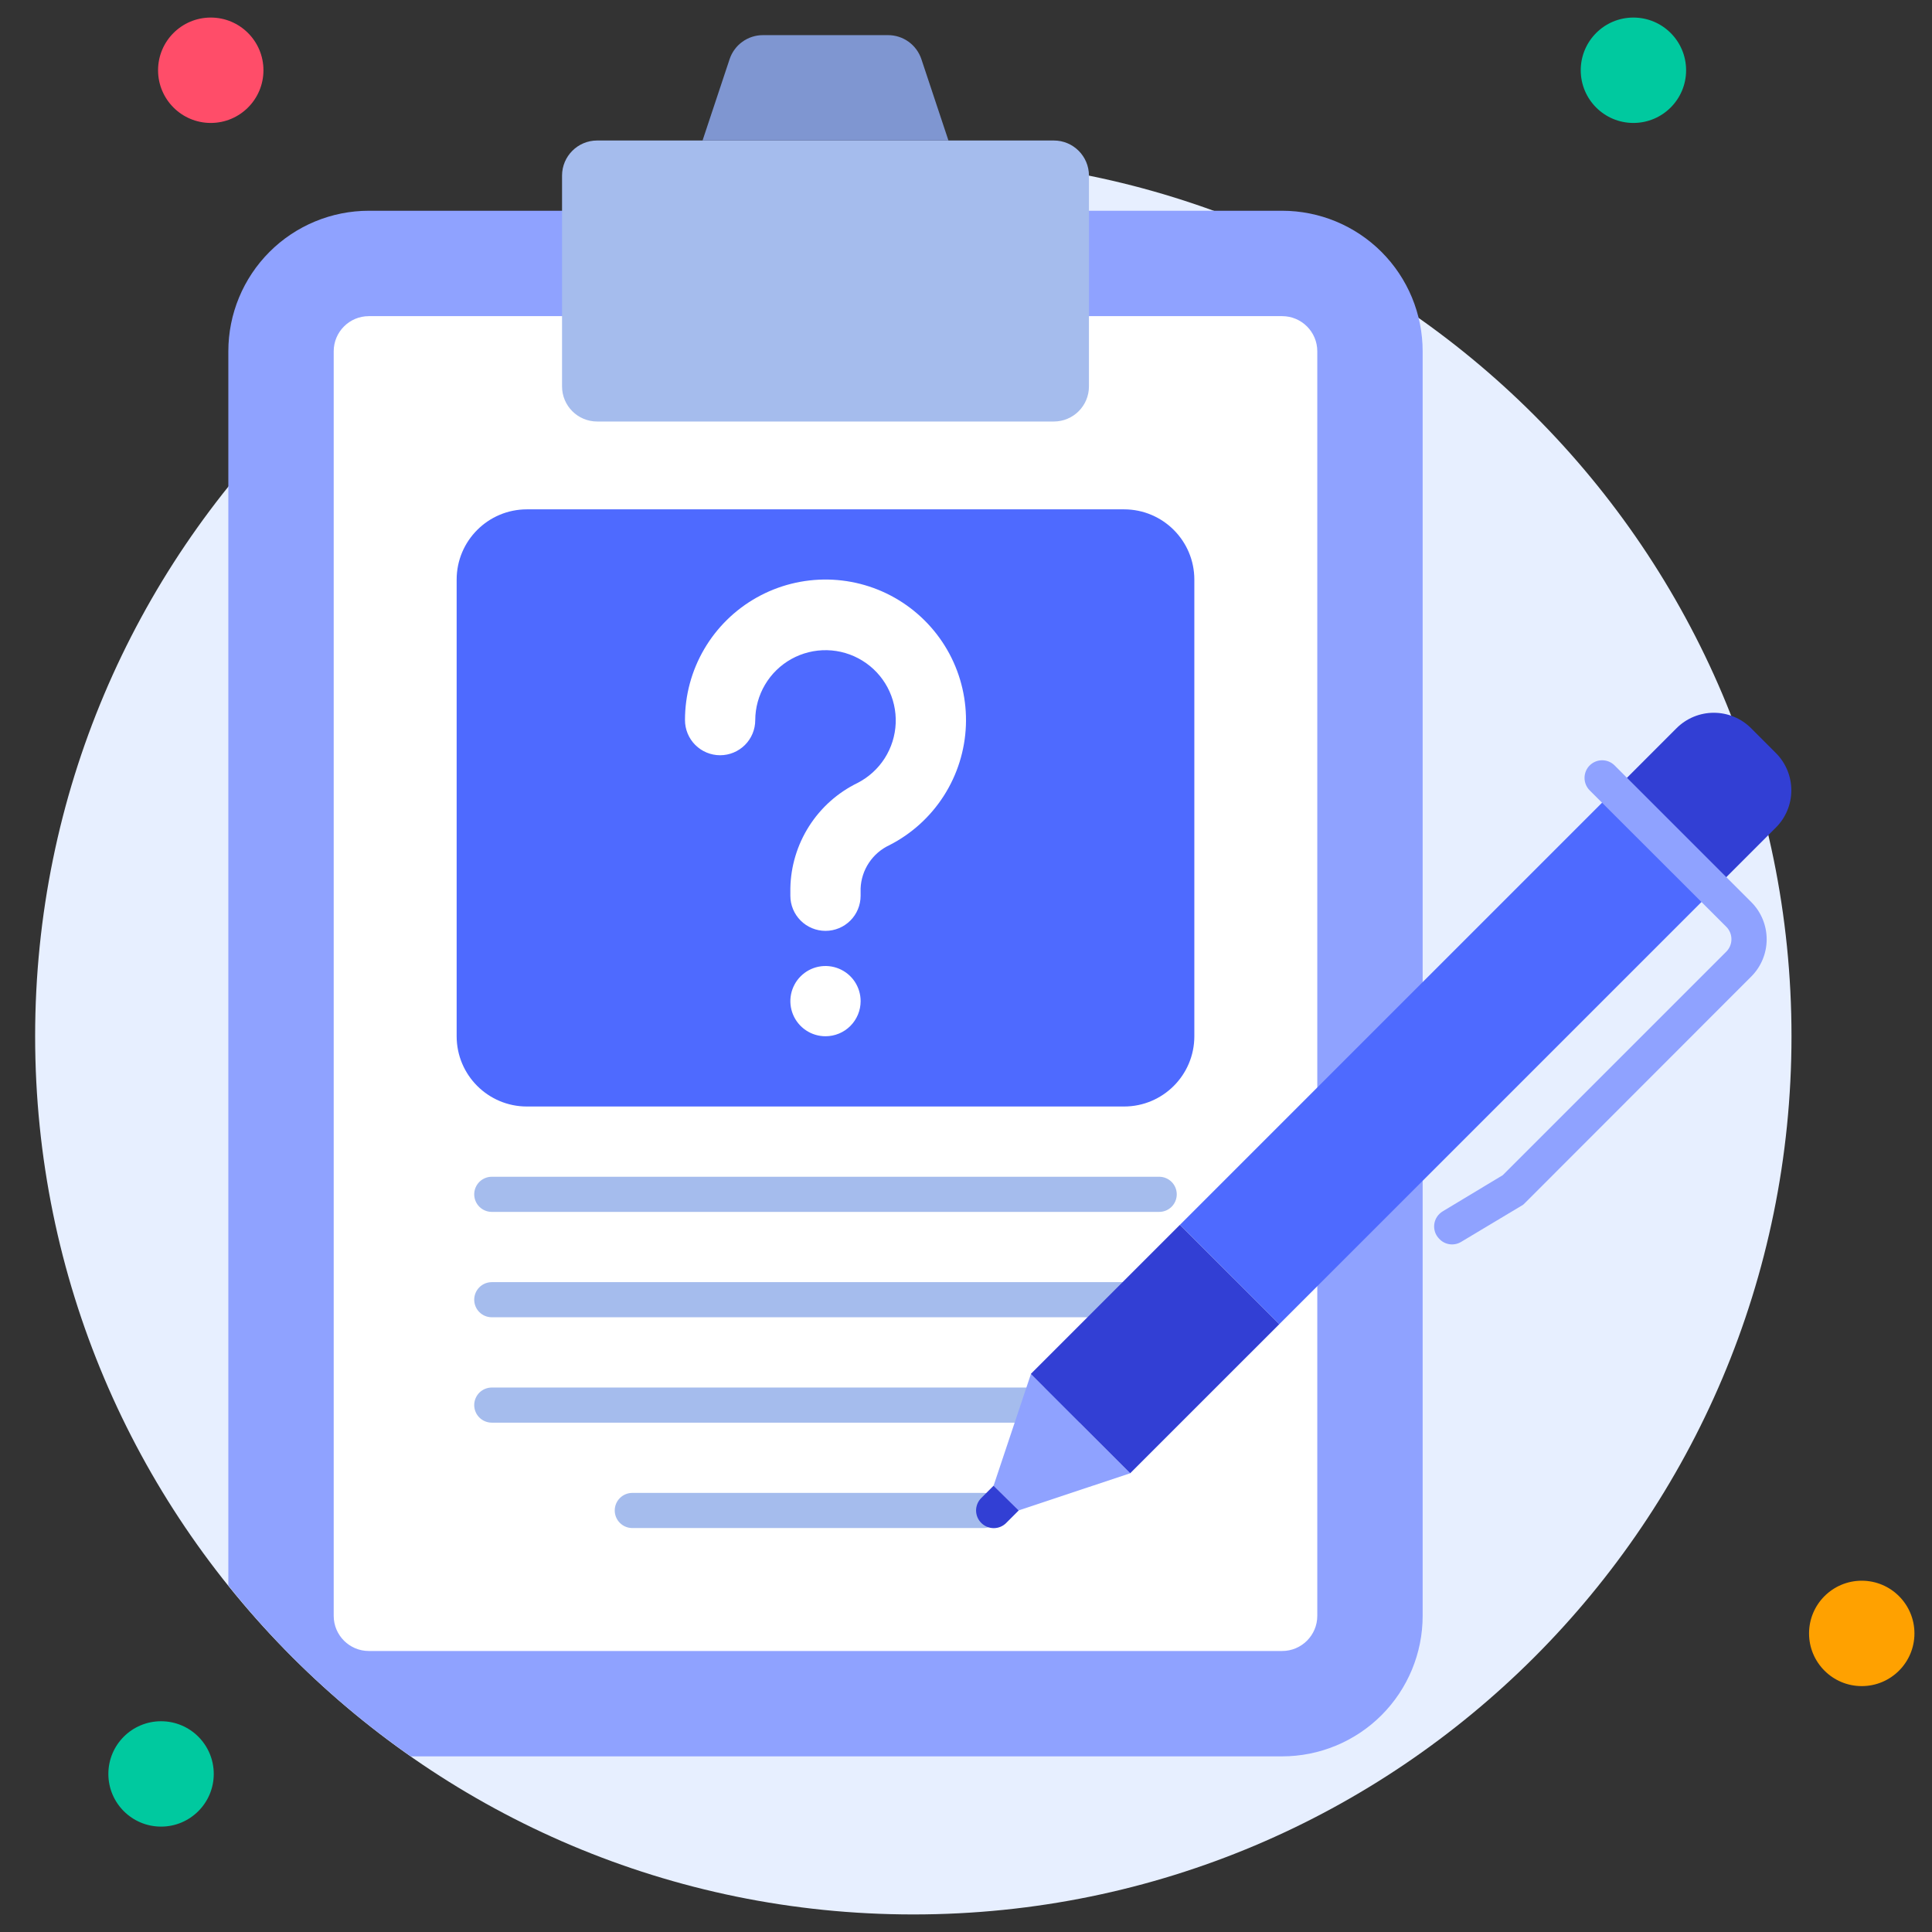 <svg width="80" height="80" viewBox="0 0 80 80" fill="none" xmlns="http://www.w3.org/2000/svg">
<rect x="0" y="0" width="80" height="80" fill="#333333" stroke="none"/>
<path d="M37.818 79.273C57.901 79.273 74.182 62.992 74.182 42.909C74.182 22.826 57.901 6.545 37.818 6.545C17.735 6.545 1.455 22.826 1.455 42.909C1.455 62.992 17.735 79.273 37.818 79.273Z" fill="#E7EFFF"/>
<path d="M8.727 5.091C9.932 5.091 10.909 4.114 10.909 2.909C10.909 1.704 9.932 0.727 8.727 0.727C7.522 0.727 6.545 1.704 6.545 2.909C6.545 4.114 7.522 5.091 8.727 5.091Z" fill="#FF4D69"/>
<path d="M67.636 5.091C68.841 5.091 69.818 4.114 69.818 2.909C69.818 1.704 68.841 0.727 67.636 0.727C66.431 0.727 65.455 1.704 65.455 2.909C65.455 4.114 66.431 5.091 67.636 5.091Z" fill="#00C99F"/>
<path d="M77.091 69.818C78.296 69.818 79.273 68.841 79.273 67.636C79.273 66.431 78.296 65.454 77.091 65.454C75.886 65.454 74.909 66.431 74.909 67.636C74.909 68.841 75.886 69.818 77.091 69.818Z" fill="#FFA100"/>
<path d="M6.669 75.636C7.874 75.636 8.851 74.659 8.851 73.454C8.851 72.249 7.874 71.273 6.669 71.273C5.464 71.273 4.487 72.249 4.487 73.454C4.487 74.659 5.464 75.636 6.669 75.636Z" fill="#00C99F"/>
<path d="M58.909 14.545V66.909C58.909 68.452 58.296 69.932 57.205 71.023C56.114 72.114 54.634 72.727 53.091 72.727H17.011C14.164 70.745 11.619 68.362 9.455 65.651V14.545C9.455 13.002 10.068 11.523 11.159 10.431C12.25 9.34 13.73 8.727 15.273 8.727H53.091C54.634 8.727 56.114 9.34 57.205 10.431C58.296 11.523 58.909 13.002 58.909 14.545Z" fill="#8FA2FF"/>
<path d="M53.091 13.091H15.273C14.47 13.091 13.818 13.742 13.818 14.546V66.909C13.818 67.712 14.47 68.364 15.273 68.364H53.091C53.894 68.364 54.546 67.712 54.546 66.909V14.546C54.546 13.742 53.894 13.091 53.091 13.091Z" fill="white"/>
<path d="M43.637 5.818H24.727C23.924 5.818 23.273 6.469 23.273 7.273V16C23.273 16.803 23.924 17.454 24.727 17.454H43.637C44.44 17.454 45.091 16.803 45.091 16V7.273C45.091 6.469 44.44 5.818 43.637 5.818Z" fill="#A5BCED"/>
<path d="M39.273 5.818H29.091L30.211 2.451C30.307 2.161 30.492 1.908 30.741 1.729C30.989 1.55 31.287 1.454 31.593 1.455H36.771C37.077 1.454 37.375 1.55 37.623 1.729C37.871 1.908 38.056 2.161 38.153 2.451L39.273 5.818Z" fill="#7F96D1"/>
<path d="M46.545 21.091H21.818C20.212 21.091 18.909 22.393 18.909 24V42.909C18.909 44.516 20.212 45.818 21.818 45.818H46.545C48.152 45.818 49.455 44.516 49.455 42.909V24C49.455 22.393 48.152 21.091 46.545 21.091Z" fill="#4E6AFF"/>
<path d="M34.182 38.545C33.796 38.545 33.426 38.392 33.153 38.119C32.881 37.847 32.727 37.477 32.727 37.091V36.785C32.743 35.873 33.011 34.982 33.502 34.212C33.992 33.442 34.685 32.822 35.506 32.422C35.965 32.187 36.355 31.834 36.633 31.399C36.911 30.964 37.068 30.462 37.089 29.946C37.109 29.43 36.992 28.918 36.749 28.462C36.506 28.007 36.146 27.624 35.706 27.354C35.266 27.083 34.762 26.934 34.246 26.923C33.73 26.912 33.22 27.038 32.768 27.289C32.317 27.54 31.941 27.906 31.678 28.351C31.415 28.795 31.275 29.302 31.273 29.818C31.273 30.204 31.12 30.574 30.847 30.847C30.574 31.119 30.204 31.273 29.818 31.273C29.433 31.273 29.063 31.119 28.79 30.847C28.517 30.574 28.364 30.204 28.364 29.818C28.363 28.784 28.638 27.769 29.161 26.876C29.683 25.984 30.434 25.247 31.336 24.741C32.238 24.235 33.258 23.979 34.292 23.998C35.326 24.018 36.336 24.312 37.218 24.852C38.1 25.392 38.822 26.157 39.311 27.068C39.799 27.98 40.035 29.005 39.996 30.038C39.956 31.071 39.642 32.075 39.085 32.947C38.529 33.818 37.75 34.526 36.829 34.996C36.485 35.156 36.192 35.408 35.982 35.724C35.771 36.039 35.652 36.407 35.636 36.785V37.091C35.636 37.477 35.483 37.847 35.211 38.119C34.938 38.392 34.568 38.545 34.182 38.545Z" fill="white"/>
<path d="M34.182 42.909C33.894 42.909 33.613 42.824 33.374 42.664C33.135 42.504 32.948 42.277 32.838 42.011C32.728 41.745 32.699 41.453 32.755 41.171C32.812 40.889 32.95 40.629 33.154 40.426C33.357 40.223 33.616 40.084 33.898 40.028C34.181 39.972 34.473 40.001 34.739 40.111C35.005 40.221 35.232 40.407 35.392 40.646C35.551 40.886 35.637 41.167 35.637 41.455C35.637 41.84 35.483 42.21 35.211 42.483C34.938 42.756 34.568 42.909 34.182 42.909Z" fill="white"/>
<path d="M48 50.182H20.363C20.171 50.182 19.986 50.105 19.849 49.969C19.713 49.832 19.636 49.647 19.636 49.455C19.636 49.262 19.713 49.077 19.849 48.94C19.986 48.804 20.171 48.727 20.363 48.727H48C48.193 48.727 48.378 48.804 48.514 48.94C48.651 49.077 48.727 49.262 48.727 49.455C48.727 49.647 48.651 49.832 48.514 49.969C48.378 50.105 48.193 50.182 48 50.182Z" fill="#A5BCED"/>
<path d="M48 54.545H20.363C20.171 54.545 19.986 54.469 19.849 54.332C19.713 54.196 19.636 54.011 19.636 53.818C19.636 53.625 19.713 53.44 19.849 53.304C19.986 53.167 20.171 53.091 20.363 53.091H48C48.193 53.091 48.378 53.167 48.514 53.304C48.651 53.44 48.727 53.625 48.727 53.818C48.727 54.011 48.651 54.196 48.514 54.332C48.378 54.469 48.193 54.545 48 54.545Z" fill="#A5BCED"/>
<path d="M48 58.909H20.363C20.171 58.909 19.986 58.833 19.849 58.696C19.713 58.56 19.636 58.375 19.636 58.182C19.636 57.989 19.713 57.804 19.849 57.667C19.986 57.531 20.171 57.455 20.363 57.455H48C48.193 57.455 48.378 57.531 48.514 57.667C48.651 57.804 48.727 57.989 48.727 58.182C48.727 58.375 48.651 58.56 48.514 58.696C48.378 58.833 48.193 58.909 48 58.909Z" fill="#A5BCED"/>
<path d="M40.727 63.273H26.182C25.989 63.273 25.804 63.196 25.668 63.06C25.531 62.923 25.455 62.738 25.455 62.545C25.455 62.353 25.531 62.168 25.668 62.031C25.804 61.895 25.989 61.818 26.182 61.818H40.727C40.92 61.818 41.105 61.895 41.242 62.031C41.378 62.168 41.455 62.353 41.455 62.545C41.455 62.738 41.378 62.923 41.242 63.06C41.105 63.196 40.92 63.273 40.727 63.273Z" fill="#A5BCED"/>
<path d="M70.97 36.834L66.856 32.72L48.857 50.719L52.971 54.833L70.97 36.834Z" fill="#4E6AFF"/>
<path d="M72.508 30.153L73.536 31.182C73.945 31.591 74.175 32.146 74.175 32.725C74.175 33.303 73.945 33.858 73.536 34.267L70.965 36.839L66.851 32.725L69.422 30.153C69.831 29.744 70.386 29.514 70.965 29.514C71.543 29.514 72.099 29.744 72.508 30.153Z" fill="#323FD4"/>
<path d="M59.593 51.294C59.515 51.216 59.457 51.121 59.422 51.017C59.387 50.912 59.376 50.801 59.39 50.692C59.404 50.583 59.442 50.478 59.503 50.386C59.563 50.294 59.644 50.217 59.738 50.16L62.225 48.662L71.484 39.404C71.619 39.267 71.695 39.083 71.695 38.891C71.695 38.699 71.619 38.514 71.484 38.378L65.825 32.727C65.689 32.59 65.612 32.405 65.612 32.211C65.612 32.017 65.689 31.831 65.825 31.695C65.962 31.558 66.148 31.481 66.342 31.481C66.535 31.481 66.721 31.558 66.858 31.695L72.516 37.353C72.925 37.762 73.154 38.316 73.154 38.895C73.154 39.473 72.925 40.027 72.516 40.436C62.553 50.4 63.171 49.796 63.062 49.891L60.487 51.433C60.344 51.514 60.178 51.545 60.016 51.52C59.853 51.495 59.704 51.415 59.593 51.294Z" fill="#8FA2FF"/>
<path d="M46.8 61.004L42.175 62.545L41.142 61.52L42.691 56.887L46.8 61.004Z" fill="#8FA2FF"/>
<path d="M40.633 63.062C40.564 62.994 40.51 62.914 40.473 62.825C40.437 62.736 40.417 62.642 40.417 62.545C40.417 62.449 40.437 62.354 40.473 62.266C40.51 62.177 40.564 62.097 40.633 62.029L41.142 61.52L42.182 62.545L41.665 63.062C41.598 63.13 41.517 63.184 41.429 63.221C41.34 63.258 41.245 63.277 41.149 63.277C41.053 63.277 40.958 63.258 40.869 63.221C40.781 63.184 40.7 63.13 40.633 63.062Z" fill="#323FD4"/>
<path d="M52.971 54.833L48.856 50.719L42.685 56.89L46.799 61.004L52.971 54.833Z" fill="#323FD4"/>
</svg>
